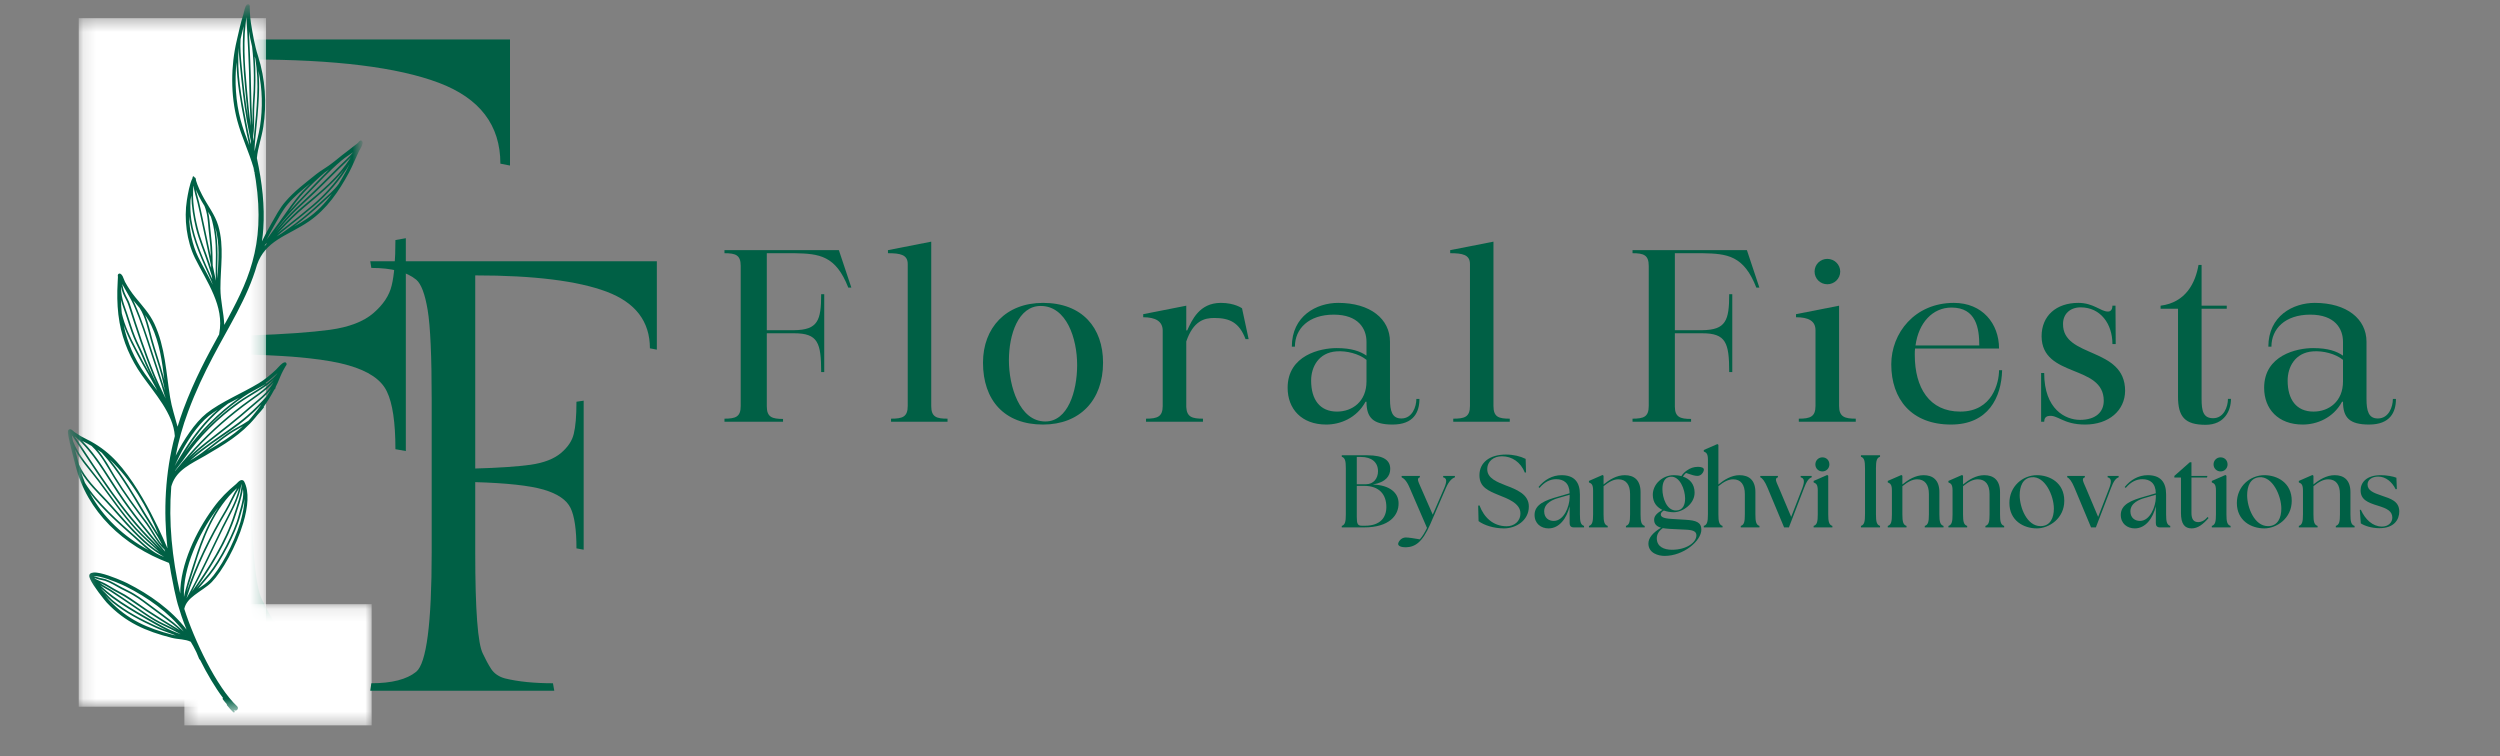 <svg width="195" height="59" viewBox="0 0 195 59" fill="none" xmlns="http://www.w3.org/2000/svg">
<rect x="0" y="0" width="195" height="59" fill="#808080" stroke="none"/>
<path d="M39.78 3.079V12.912L39.03 12.766C39.03 9.766 37.426 7.662 34.218 6.454C31.009 5.245 26.124 4.641 19.572 4.641V26.162C22.207 26.068 24.265 25.922 25.738 25.724C27.223 25.516 28.348 25.089 29.113 24.433C29.89 23.766 30.369 23.047 30.551 22.266C30.744 21.49 30.843 20.308 30.843 18.724L31.655 18.579V35.183L30.843 35.037C30.843 32.943 30.619 31.443 30.176 30.537C29.744 29.62 28.744 28.943 27.176 28.495C25.603 28.037 23.072 27.761 19.572 27.662V35.454C19.572 41.928 19.863 45.704 20.447 46.787C20.723 47.386 21.03 47.948 21.363 48.474C21.707 48.99 22.223 49.339 22.905 49.516C24.363 49.891 26.14 50.079 28.238 50.079L28.384 50.891H7.884L8.03 50.079C10.291 50.079 11.952 49.641 13.009 48.766C14.145 47.808 14.718 43.37 14.718 35.454V18.516C14.718 13.641 14.561 10.308 14.259 8.516C13.968 6.714 13.551 5.579 13.009 5.12C11.952 4.261 10.291 3.829 8.03 3.829L7.884 3.079H39.78Z" fill="#006045"/>
<mask id="mask0_1239_430" style="mask-type:luminance" maskUnits="userSpaceOnUse" x="6" y="1" width="15" height="55">
<path d="M6.141 1.417H20.802V55.161H6.141V1.417Z" fill="white"/>
</mask>
<g mask="url(#mask0_1239_430)">
<path d="M6.141 1.417H20.75V55.125H6.141V1.417Z" fill="white"/>
</g>
<mask id="mask1_1239_430" style="mask-type:luminance" maskUnits="userSpaceOnUse" x="14" y="47" width="16" height="10">
<path d="M14.38 47.125H29.047V56.625H14.38V47.125Z" fill="white"/>
</mask>
<g mask="url(#mask1_1239_430)">
<path d="M14.38 47.125H28.99V56.578H14.38V47.125Z" fill="white"/>
</g>
<mask id="mask2_1239_430" style="mask-type:luminance" maskUnits="userSpaceOnUse" x="4" y="0" width="26" height="56">
<path d="M4 0H29.333V56H4V0Z" fill="white"/>
</mask>
<g mask="url(#mask2_1239_430)">
<mask id="mask3_1239_430" style="mask-type:luminance" maskUnits="userSpaceOnUse" x="2" y="-1" width="30" height="58">
<path d="M2.948 1.5L27.464 -0.281L31.453 54.641L6.938 56.422L2.948 1.5Z" fill="white"/>
</mask>
<g mask="url(#mask3_1239_430)">
<mask id="mask4_1239_430" style="mask-type:luminance" maskUnits="userSpaceOnUse" x="2" y="-1" width="30" height="58">
<path d="M2.948 1.5L27.464 -0.281L31.453 54.641L6.938 56.422L2.948 1.5Z" fill="white"/>
</mask>
<g mask="url(#mask4_1239_430)">
<path fill-rule="evenodd" clip-rule="evenodd" d="M19.875 13.5C19.849 13.479 19.833 13.453 19.823 13.417C19.802 13.307 19.787 13.193 19.776 13.083C19.417 11.844 18.844 10.672 18.511 9.422C17.979 7.432 17.995 5.151 18.469 3.151C18.625 2.479 18.761 1.812 18.974 1.151C19.005 1.047 19.042 0.854 19.089 0.693C19.125 0.557 19.182 0.438 19.245 0.37C19.287 0.328 19.328 0.328 19.354 0.328C19.396 0.328 19.427 0.344 19.453 0.385C19.464 0.396 19.479 0.422 19.479 0.453C19.479 0.474 19.479 0.51 19.479 0.531C19.484 0.651 19.49 0.776 19.49 0.896C19.5 1.198 19.526 1.5 19.573 1.797C19.714 2.656 19.859 3.547 20.13 4.38C20.693 6.146 20.818 8.073 20.537 9.901C20.406 10.745 20.115 11.516 20.037 12.328V12.333C20.24 13.266 20.396 14.208 20.49 15.162C20.573 16.057 20.599 16.953 20.537 17.854C20.516 18.182 20.479 18.505 20.432 18.828C20.662 18.354 20.906 17.891 21.156 17.453C21.49 16.875 21.807 16.25 22.245 15.745C22.958 14.906 23.802 14.287 24.646 13.604C25.005 13.318 25.412 13.094 25.781 12.818C26.188 12.521 26.573 12.177 26.984 11.875C27.234 11.688 27.479 11.495 27.724 11.302C27.797 11.245 27.87 11.193 27.938 11.125C27.969 11.099 28 11.037 28.031 11.01C28.057 10.984 28.083 10.969 28.104 10.963C28.146 10.948 28.182 10.958 28.214 10.979C28.24 10.995 28.271 11.026 28.281 11.083C28.297 11.172 28.266 11.292 28.208 11.412C28.146 11.547 28.047 11.698 28 11.792C27.734 12.349 27.505 12.922 27.219 13.463C26.432 14.922 25.5 16.292 24.115 17.255C23.281 17.833 22.396 18.203 21.63 18.708C20.948 19.162 20.365 19.724 20.047 20.656C19.667 21.974 19.115 23.172 18.474 24.396C17.323 26.588 15.88 28.865 14.672 32.109C14.245 33.245 13.927 34.396 13.703 35.547C13.719 35.51 13.74 35.479 13.755 35.443C14.287 34.391 15.182 32.979 16.109 32.24C17.208 31.365 18.948 30.641 20.177 29.896C20.682 29.594 21.104 29.229 21.531 28.833C21.625 28.745 21.74 28.599 21.865 28.479C21.964 28.385 22.062 28.307 22.162 28.271C22.224 28.245 22.261 28.26 22.287 28.276C22.328 28.297 22.354 28.333 22.354 28.401C22.359 28.417 22.349 28.448 22.333 28.479C22.312 28.516 22.261 28.578 22.245 28.615C22.188 28.713 22.13 28.812 22.078 28.917C21.917 29.219 21.797 29.542 21.662 29.854C21.604 29.974 21.542 30.099 21.49 30.213C21.505 30.24 21.505 30.271 21.484 30.292C21.448 30.333 21.417 30.375 21.38 30.417C21.136 30.875 20.875 31.302 20.573 31.724C20.589 31.745 20.594 31.781 20.568 31.802C20.417 31.995 20.255 32.182 20.089 32.359C20.031 32.427 19.974 32.5 19.917 32.568C18.818 33.906 17.453 34.693 15.979 35.557C15.469 35.854 14.917 36.125 14.443 36.474C13.984 36.812 13.599 37.219 13.406 37.802C13.391 37.849 13.375 37.906 13.359 37.953C13.141 40.724 13.417 43.516 14.057 46.302C14.057 44.005 15.318 41.427 16.583 39.693C16.609 39.656 16.636 39.62 16.662 39.583C17.167 38.885 17.755 38.297 18.422 37.75C18.464 37.714 18.526 37.641 18.594 37.578C18.656 37.526 18.714 37.479 18.776 37.458C18.828 37.443 18.875 37.438 18.922 37.453C18.969 37.469 19.016 37.5 19.047 37.562C19.453 38.339 19.349 39.536 18.974 40.786C18.432 42.625 17.318 44.573 16.521 45.396C16.156 45.776 15.615 46.073 15.162 46.427C14.787 46.714 14.469 47.036 14.375 47.49C15.136 49.911 16.906 53.615 18.495 55.089C18.573 55.161 18.578 55.286 18.505 55.365C18.443 55.427 18.354 55.443 18.281 55.411C18.271 55.422 18.255 55.422 18.245 55.427C18.261 55.443 18.271 55.453 18.287 55.469C18.318 55.495 18.312 55.536 18.292 55.562C18.266 55.589 18.224 55.589 18.198 55.562C18.016 55.391 17.859 55.198 17.703 55.005C17.688 54.984 17.688 54.958 17.698 54.938C17.583 54.807 17.474 54.672 17.375 54.536C17.354 54.505 17.359 54.464 17.386 54.448C17.391 54.448 17.391 54.443 17.396 54.443C16.776 53.62 16.151 52.562 15.599 51.458C15.568 51.448 15.542 51.422 15.531 51.385C15.464 51.214 15.396 51.047 15.323 50.885C15.297 50.844 15.281 50.797 15.255 50.75C15.141 50.516 15.016 50.281 14.875 50.057C14.662 49.953 14.422 49.906 14.182 49.875C13.917 49.839 13.646 49.818 13.391 49.75C11.37 49.234 9.787 48.552 8.323 47C8.162 46.818 7.26 45.708 7.031 45.167C6.974 45.047 6.953 44.948 6.964 44.88C6.969 44.823 6.995 44.781 7.031 44.75C7.094 44.698 7.182 44.667 7.307 44.656C7.443 44.646 7.63 44.672 7.839 44.714C8.599 44.885 9.688 45.37 9.927 45.49C11.672 46.37 13.354 47.557 14.552 49.109L14.547 49.099C14.406 48.75 14.271 48.396 14.151 48.036C14.052 47.745 13.958 47.448 13.87 47.146C13.844 47.052 13.818 46.953 13.792 46.854C13.776 46.802 13.771 46.755 13.755 46.703C13.74 46.646 13.729 46.589 13.714 46.526C13.672 46.344 13.63 46.161 13.589 45.979C13.5 45.557 13.417 45.13 13.339 44.703C13.307 44.495 13.271 44.286 13.234 44.083C13.219 44.026 13.198 43.969 13.177 43.906C13.167 43.906 13.162 43.901 13.151 43.896C9.667 42.583 6.766 39.932 5.87 36.234C5.818 36.021 5.443 34.646 5.328 33.99C5.292 33.797 5.287 33.661 5.302 33.604C5.323 33.536 5.365 33.5 5.412 33.49C5.453 33.474 5.495 33.474 5.547 33.5C5.583 33.516 5.63 33.547 5.677 33.589C5.724 33.63 5.771 33.677 5.807 33.703C6.052 33.854 6.276 34.021 6.537 34.146C7.339 34.536 8 34.953 8.662 35.568C11.068 37.802 13.062 42.776 13.062 42.776C12.74 39.839 12.875 36.901 13.636 34.016C13.636 34.01 13.636 34.01 13.636 34.01C13.578 33.13 13.182 32.302 12.682 31.516C12.172 30.719 11.552 29.958 11.062 29.26C10.193 28.021 9.594 26.641 9.323 25.151C9.177 24.328 9.135 23.5 9.151 22.662C9.156 22.406 9.172 22.162 9.182 21.912C9.182 21.807 9.193 21.703 9.198 21.599C9.198 21.594 9.188 21.521 9.188 21.49C9.188 21.453 9.198 21.427 9.208 21.406C9.229 21.375 9.255 21.354 9.281 21.344C9.313 21.333 9.349 21.333 9.396 21.354C9.453 21.38 9.51 21.448 9.563 21.537C9.635 21.677 9.698 21.896 9.75 21.984C9.974 22.396 10.255 22.818 10.557 23.188C11.109 23.865 11.656 24.443 12.037 25.245C12.896 27.094 12.948 29.026 13.271 31.005C13.396 31.781 13.651 32.521 13.849 33.281C13.984 32.833 14.141 32.38 14.302 31.932C15.177 29.583 16.177 27.74 17.099 26.068C17.099 26.052 17.099 26.037 17.099 26.021C17.307 24.938 17.068 23.938 16.662 22.979C16.25 22 15.672 21.062 15.208 20.13C14.557 18.802 14.344 17.052 14.578 15.604C14.651 15.167 14.792 14.312 15.011 13.906C15.016 13.87 15.021 13.844 15.026 13.807C15.031 13.771 15.068 13.75 15.099 13.75C15.136 13.76 15.156 13.792 15.156 13.828C15.188 13.828 15.214 13.849 15.24 13.875C15.25 13.891 15.266 13.912 15.271 13.953C15.281 13.984 15.281 14.052 15.292 14.088C15.318 14.188 15.359 14.287 15.391 14.38C15.495 14.667 15.625 14.927 15.761 15.198C16.177 16.016 16.766 16.719 17.026 17.609C17.5 19.24 17.193 20.838 17.193 22.495C17.193 23.458 17.453 24.391 17.495 25.344C17.714 24.953 17.927 24.562 18.125 24.177C19.839 20.912 20.906 17.833 19.557 12L19.875 13.5ZM14.469 49.573L14.464 49.578C14.474 49.583 14.479 49.583 14.49 49.589L14.469 49.573ZM8.198 46.427C8.354 46.62 8.484 46.776 8.537 46.833C9.958 48.344 11.505 49.005 13.474 49.516C13.547 49.531 13.625 49.547 13.708 49.562C13.589 49.521 13.464 49.474 13.349 49.427C12.932 49.276 12.521 49.135 12.115 48.948C10.958 48.411 9.75 47.792 8.76 46.974C8.557 46.807 8.38 46.609 8.198 46.427ZM7.818 45.651C8.13 45.958 8.474 46.24 8.823 46.5C9.641 47.109 10.505 47.615 11.391 48.12C12.24 48.604 13.151 49.151 14.099 49.469C13.833 49.349 13.578 49.193 13.323 49.068C12.886 48.854 12.448 48.651 12.026 48.406C11.484 48.089 10.964 47.708 10.438 47.354C9.813 46.938 9.193 46.5 8.557 46.094C8.318 45.948 8.052 45.818 7.818 45.651ZM14.323 49.25C13.151 47.75 11.516 46.604 9.818 45.745C9.589 45.625 8.531 45.156 7.792 44.99C7.615 44.948 7.453 44.927 7.339 44.932C7.328 44.932 7.318 44.938 7.307 44.938C7.453 44.964 7.589 45.031 7.734 45.068C7.896 45.109 8.073 45.125 8.234 45.177C8.677 45.328 9.089 45.599 9.505 45.812C9.823 45.984 10.151 46.125 10.458 46.312C10.974 46.625 11.448 47 11.932 47.354C12.469 47.755 13.016 48.146 13.542 48.562C13.812 48.786 14.062 49.021 14.323 49.25ZM7.354 45.078C7.38 45.109 7.412 45.135 7.438 45.156C7.688 45.286 7.958 45.385 8.208 45.516C8.458 45.646 8.693 45.807 8.938 45.943C9.203 46.099 9.484 46.229 9.75 46.385C10.323 46.74 10.875 47.151 11.438 47.526C12.287 48.083 13.151 48.625 14.021 49.151C13.839 48.99 13.656 48.823 13.458 48.667C12.938 48.255 12.391 47.865 11.854 47.464C11.375 47.109 10.906 46.734 10.391 46.432C10.089 46.245 9.755 46.104 9.443 45.938C9.042 45.719 8.63 45.453 8.193 45.307C8.037 45.255 7.865 45.24 7.708 45.198C7.583 45.167 7.469 45.115 7.354 45.078ZM7.792 45.469C8.047 45.667 8.359 45.812 8.63 45.984C9.266 46.396 9.885 46.833 10.511 47.25C11.031 47.599 11.547 47.979 12.094 48.297C12.511 48.536 12.943 48.734 13.375 48.943C13.511 49.01 13.641 49.083 13.771 49.151C12.958 48.661 12.151 48.151 11.359 47.635C10.797 47.266 10.255 46.859 9.672 46.505C9.412 46.349 9.135 46.214 8.87 46.062C8.625 45.922 8.391 45.76 8.141 45.641C8.031 45.578 7.906 45.521 7.792 45.469ZM7.839 45.859C7.969 46 8.099 46.146 8.24 46.276C8.438 46.479 8.63 46.698 8.849 46.875C9.828 47.682 11.026 48.297 12.172 48.828C12.453 48.958 12.734 49.062 13.021 49.172C12.432 48.885 11.859 48.552 11.323 48.245C10.438 47.734 9.563 47.224 8.745 46.615C8.432 46.375 8.125 46.125 7.839 45.859ZM18.646 38.073C18.281 38.646 18.016 39.318 17.677 39.88C16.406 42.021 15.292 44.281 14.547 46.667C15.552 44.87 16.412 42.958 17.318 41.115C17.823 40.099 18.401 39.167 18.646 38.073ZM17.021 39.583C16.979 39.635 16.938 39.693 16.896 39.75C16.87 39.786 16.844 39.823 16.818 39.859C15.537 41.615 14.25 44.26 14.349 46.568C14.5 45.75 14.792 44.964 15.037 44.161C15.511 42.625 16.099 40.974 17.021 39.583ZM18.849 37.771C18.844 37.781 18.839 37.786 18.828 37.797C18.625 39.042 17.984 40.052 17.432 41.167C16.615 42.818 15.849 44.521 14.974 46.146C16.271 44.281 17.562 42.292 18.255 40.135C18.511 39.359 18.802 38.594 18.849 37.771ZM18.49 38.073C16.734 39.625 15.823 42.031 15.167 44.203C14.969 44.859 14.734 45.5 14.568 46.161C15.312 43.938 16.37 41.823 17.568 39.812C17.891 39.266 18.151 38.63 18.49 38.073ZM19.073 38.906C19 39.38 18.844 39.865 18.734 40.271C18.417 41.516 17.229 43.797 16.391 44.823C16.083 45.193 15.771 45.552 15.469 45.917C15.792 45.698 16.115 45.484 16.359 45.229C17.125 44.427 18.214 42.521 18.75 40.724C18.932 40.083 19.057 39.464 19.073 38.906ZM18.948 38.141C18.849 38.839 18.604 39.505 18.386 40.177C17.729 42.214 16.547 44.109 15.323 45.88C15.641 45.495 15.969 45.13 16.281 44.74C17.109 43.729 18.287 41.474 18.599 40.245C18.693 39.885 18.828 39.479 18.906 39.062C18.969 38.75 18.995 38.432 18.948 38.141ZM12.979 43.552V43.557L12.995 43.562L12.979 43.552ZM6.318 36.818C6.412 37.109 6.516 37.385 6.63 37.661C7.568 39.208 9.328 40.734 10.511 41.786C11.261 42.443 11.854 43.109 12.802 43.443C10.958 42.401 9.688 40.667 8.271 39.141C7.557 38.38 6.828 37.682 6.318 36.818ZM5.849 35.057C5.984 35.583 6.12 36.078 6.146 36.198V36.203C6.641 37.328 7.521 38.146 8.37 39.052C9.667 40.443 10.833 42.01 12.432 43.062C11.787 42.495 11.13 41.917 10.557 41.292C9.484 40.125 8.604 38.797 7.656 37.531C6.969 36.62 6.328 35.953 5.849 35.057ZM6.422 34.401C7.573 35.557 8.38 37.021 9.287 38.38C10.38 40.021 11.604 41.526 12.886 43.026C12.865 42.969 12.839 42.911 12.818 42.849C12.656 42.714 12.511 42.542 12.365 42.349C12 41.854 11.682 41.24 11.412 40.88C10.521 39.698 9.662 38.526 8.885 37.266C8.333 36.37 7.896 35.49 7.146 34.786C6.922 34.651 6.682 34.526 6.438 34.406C6.427 34.401 6.427 34.406 6.422 34.401ZM5.833 34.047C7.771 36.922 9.563 39.891 12.057 42.323C12.276 42.531 12.469 42.766 12.672 42.984C11.427 41.526 10.245 40.052 9.172 38.453C8.162 36.938 7.276 35.292 5.896 34.089C5.875 34.073 5.854 34.062 5.833 34.047ZM7 38.432C8.021 40.349 9.656 41.859 11.583 42.906C11.188 42.604 10.828 42.245 10.422 41.885C9.412 40.984 7.979 39.745 7 38.432ZM5.599 33.938C5.615 34.026 5.63 34.125 5.656 34.245C5.667 34.302 5.677 34.359 5.693 34.417C6.177 35.625 6.932 36.359 7.755 37.458C8.698 38.719 9.578 40.042 10.641 41.203C11.162 41.766 11.74 42.286 12.318 42.802C12.203 42.672 12.083 42.542 11.958 42.417C9.328 39.844 7.469 36.677 5.401 33.646L5.599 33.938ZM7.599 35.073C8.156 35.708 8.537 36.448 8.995 37.203C9.771 38.464 10.63 39.63 11.516 40.807C11.787 41.172 12.104 41.781 12.469 42.276C12.537 42.365 12.599 42.448 12.672 42.531C12.214 41.672 11.662 40.87 11.162 40.042C10.182 38.385 9.224 36.74 7.938 35.312C7.828 35.229 7.714 35.146 7.599 35.073ZM8.573 35.854C9.609 37.13 10.427 38.542 11.281 39.964C11.641 40.557 12.021 41.141 12.38 41.74C11.469 39.557 10.25 37.438 8.573 35.854ZM21.38 29.583C20.578 30.333 19.547 30.812 18.656 31.448C17.005 32.62 15.547 34.062 14.396 35.734C14.177 36.057 13.901 36.365 13.672 36.698C13.667 36.719 13.651 36.734 13.646 36.755C13.682 36.703 13.724 36.656 13.766 36.604C14.068 36.219 14.386 35.859 14.703 35.49C15.969 34.042 17.354 32.776 18.886 31.609C19.708 30.979 20.703 30.401 21.38 29.583ZM16.979 31.958C16.729 32.115 16.495 32.281 16.287 32.443C15.386 33.161 14.516 34.531 14 35.557C13.87 35.812 13.745 36.078 13.625 36.354C13.865 35.906 14.146 35.479 14.412 35.052C15.109 33.953 15.964 32.844 16.979 31.958ZM20.391 31.552C20.062 31.891 19.724 32.219 19.37 32.521C18.495 33.292 17.474 33.932 16.526 34.604C15.938 35.026 15.37 35.458 14.823 35.932C15.125 35.74 15.432 35.547 15.729 35.333C16.438 34.812 17.109 34.24 17.839 33.74C18.333 33.406 18.88 33.161 19.375 32.818C19.5 32.688 19.62 32.552 19.734 32.406C19.969 32.125 20.188 31.838 20.391 31.552ZM21.136 30.354C21.026 30.495 20.912 30.63 20.792 30.745C20.438 31.109 20.031 31.422 19.651 31.755C18.526 32.75 17.344 33.672 16.156 34.589C15.693 34.953 15.255 35.333 14.839 35.734C15.354 35.297 15.886 34.891 16.443 34.495C17.391 33.818 18.401 33.177 19.281 32.417C19.828 31.938 20.344 31.417 20.833 30.87C20.938 30.708 21.037 30.531 21.136 30.354ZM21.344 29.818C20.672 30.557 19.74 31.115 18.969 31.708C17.443 32.87 16.062 34.12 14.807 35.573C14.771 35.615 14.734 35.656 14.698 35.693C15.136 35.266 15.589 34.865 16.078 34.484C17.266 33.562 18.443 32.651 19.568 31.656C19.943 31.323 20.354 31.016 20.703 30.656C20.932 30.417 21.151 30.125 21.344 29.818ZM18.641 31.037C18.359 31.182 18.068 31.333 17.787 31.484C16.464 32.427 15.38 33.786 14.537 35.12C14.479 35.214 14.422 35.302 14.359 35.391C14.396 35.339 14.427 35.292 14.458 35.245C15.573 33.641 17.042 32.188 18.641 31.037ZM18.948 33.24C18.599 33.443 18.245 33.625 17.912 33.849C17.307 34.26 16.74 34.729 16.162 35.167C17.167 34.578 18.115 34.005 18.948 33.24ZM21.656 29.099C21.359 29.37 21.057 29.63 20.734 29.859L20.74 29.865C20.755 29.896 20.75 29.938 20.714 29.953C20.141 30.302 19.537 30.573 18.979 30.958C17.719 31.828 16.531 32.896 15.526 34.083C16.432 33.052 17.464 32.13 18.589 31.333C19.578 30.635 20.745 30.12 21.568 29.203C21.594 29.172 21.62 29.135 21.656 29.099ZM9.531 22.151C9.578 22.38 9.63 22.615 9.719 22.833C9.839 23.146 10.037 23.417 10.136 23.734C10.724 25.594 11.339 27.463 12.078 29.266C12.302 29.807 12.557 30.333 12.818 30.865C12.854 30.932 12.891 31.01 12.932 31.083C12.776 30.719 12.693 30.328 12.573 29.958C12.318 29.172 12.052 28.401 11.797 27.615C11.38 26.323 10.958 25.01 10.412 23.766C10.198 23.281 9.896 22.823 9.646 22.359C9.604 22.281 9.568 22.213 9.531 22.151ZM10.391 23.427C10.438 23.521 10.484 23.609 10.526 23.708C11.073 24.958 11.495 26.276 11.917 27.573C12.172 28.354 12.438 29.13 12.693 29.912C12.755 30.099 12.807 30.297 12.865 30.49C12.781 30.104 12.708 29.713 12.609 29.333C12.349 28.375 12.011 27.432 11.745 26.474C11.526 25.677 11.349 24.719 10.88 24.01C10.719 23.818 10.557 23.625 10.391 23.427ZM9.651 25.38C9.932 26.734 10.495 28 11.292 29.141C11.594 29.568 11.938 30.01 12.276 30.474C12.136 30.208 11.99 29.943 11.844 29.682C11.365 28.865 10.901 28.042 10.469 27.193C10.156 26.599 9.875 26 9.651 25.38ZM9.443 22.375L9.438 22.458C9.448 22.667 9.469 22.88 9.505 23.094C9.589 23.578 9.776 24.01 9.927 24.474C10.13 25.062 10.302 25.672 10.537 26.255C10.734 26.745 10.984 27.203 11.188 27.688C11.516 28.49 11.88 29.266 12.271 30.031C12.156 29.792 12.057 29.557 11.953 29.312C11.214 27.505 10.599 25.63 10.005 23.776C9.906 23.463 9.708 23.188 9.594 22.885C9.526 22.713 9.479 22.542 9.443 22.37V22.375ZM11.323 24.573C11.568 25.177 11.708 25.844 11.87 26.432C12.136 27.396 12.474 28.333 12.734 29.297C12.766 29.417 12.797 29.537 12.823 29.662C12.641 28.203 12.458 26.776 11.807 25.396C11.667 25.094 11.5 24.828 11.323 24.573ZM9.432 23.391C9.443 23.74 9.464 24.088 9.5 24.438C9.724 25.38 10.13 26.26 10.583 27.13C10.943 27.828 11.318 28.505 11.703 29.188C11.479 28.713 11.266 28.229 11.062 27.74C10.859 27.255 10.609 26.792 10.412 26.302C10.177 25.719 10 25.115 9.802 24.516C9.677 24.135 9.531 23.776 9.432 23.391ZM14.761 16.88C14.766 17.969 15.005 19.115 15.458 20.042C15.812 20.76 16.234 21.474 16.599 22.213C16.557 22.099 16.516 21.984 16.469 21.88C15.802 20.38 15.031 18.792 14.797 17.151C14.787 17.062 14.771 16.969 14.761 16.88ZM16.234 16.521C16.333 16.953 16.359 17.412 16.406 17.865C16.458 18.474 16.552 19.083 16.568 19.693C16.578 20.031 16.578 20.38 16.594 20.724C16.677 21.125 16.761 21.526 16.849 21.922C16.849 21.917 16.844 21.906 16.844 21.901C16.792 21.224 16.844 20.552 16.839 19.87C16.839 18.88 16.755 17.854 16.453 16.906C16.38 16.776 16.307 16.646 16.234 16.521ZM16.787 17.724C16.922 18.432 16.969 19.156 16.969 19.865C16.969 20.49 16.927 21.115 16.964 21.74C17.021 20.391 17.177 19.062 16.787 17.724ZM14.922 15.25C14.901 15.385 14.88 15.505 14.859 15.615C14.839 16.12 14.849 16.62 14.922 17.135C15.156 18.745 15.901 20.292 16.557 21.766C16.547 21.688 16.531 21.609 16.521 21.526C16.427 21.208 16.318 20.896 16.219 20.578C15.912 19.646 15.516 18.74 15.281 17.787C15.083 16.958 14.938 16.104 14.922 15.25ZM15.089 14.51L15.083 14.526C14.995 15.604 15.151 16.703 15.412 17.75C15.641 18.698 16.037 19.604 16.344 20.531C16.38 20.656 16.422 20.781 16.469 20.906C16.464 20.854 16.458 20.802 16.464 20.745C16.198 19.49 15.943 18.234 15.667 16.984C15.578 16.599 15.505 16.203 15.406 15.818C15.292 15.385 15.156 14.948 15.094 14.5L15.089 14.51ZM15.276 14.792C15.349 15.125 15.448 15.453 15.531 15.781C15.63 16.172 15.703 16.562 15.792 16.953C16.016 17.969 16.224 18.984 16.438 20C16.432 19.896 16.432 19.797 16.427 19.693C16.417 19.088 16.323 18.479 16.266 17.87C16.214 17.255 16.182 16.625 15.948 16.062C15.802 15.828 15.662 15.594 15.537 15.344C15.448 15.162 15.359 14.984 15.276 14.792ZM20.781 18.974C20.771 18.984 20.766 18.99 20.755 19C20.724 19.052 20.688 19.109 20.651 19.162C20.646 19.167 20.641 19.172 20.636 19.177C20.636 19.188 20.63 19.198 20.625 19.203C20.688 19.135 20.755 19.073 20.823 19.005C20.812 19 20.802 19 20.792 18.995C20.787 18.99 20.781 18.984 20.781 18.974ZM24.224 14.292C23.594 14.787 22.984 15.297 22.453 15.917C22.031 16.412 21.719 17.021 21.396 17.583C21.188 17.943 20.99 18.312 20.797 18.693L20.812 18.672C21.005 18.391 21.208 18.12 21.406 17.849C21.531 17.677 21.662 17.5 21.787 17.323C22.386 16.479 22.917 15.662 23.62 14.901C23.812 14.698 24.016 14.495 24.224 14.292ZM27.276 12.781C26.542 14.042 25.568 15.151 24.448 16.104C23.75 16.693 23.031 17.271 22.312 17.833C22.068 18.026 21.812 18.219 21.583 18.432C21.708 18.349 21.844 18.271 21.974 18.198C22.099 18.109 22.219 18.026 22.339 17.938C23.312 17.271 24.219 16.505 25.073 15.703C25.537 15.271 26.042 14.859 26.417 14.349C26.62 14.016 26.812 13.677 27 13.338C27.094 13.151 27.188 12.969 27.276 12.781ZM26.828 13.25C25.948 14.338 24.849 15.24 23.761 16.151C23.104 16.698 22.49 17.328 21.891 17.948C21.802 18.047 21.708 18.135 21.615 18.229C21.812 18.057 22.021 17.896 22.234 17.734C22.948 17.172 23.672 16.594 24.37 16.005C25.307 15.203 26.146 14.276 26.828 13.25ZM27.359 12.271C27.062 12.583 26.75 12.87 26.443 13.172C25.641 13.958 24.87 14.755 24.042 15.516C23.474 16.037 22.891 16.578 22.375 17.151C22.104 17.458 21.839 17.766 21.573 18.078C21.646 18 21.719 17.927 21.792 17.854C22.391 17.234 23.005 16.599 23.677 16.042C25.042 14.912 26.432 13.781 27.359 12.271ZM27.552 11.87C27.25 12.073 26.938 12.271 26.651 12.51C25.703 13.307 24.875 14.229 24.011 15.115C23.141 16.005 22.281 16.938 21.521 17.932L21.511 17.953C21.766 17.651 22.021 17.354 22.281 17.057C22.802 16.479 23.386 15.943 23.953 15.412C24.781 14.651 25.552 13.859 26.349 13.073C26.755 12.682 27.182 12.297 27.552 11.87ZM25.891 15.125C25.651 15.354 25.401 15.573 25.162 15.797C24.453 16.453 23.719 17.088 22.943 17.662C23.287 17.474 23.636 17.271 23.974 17.037C24.74 16.505 25.354 15.854 25.891 15.125ZM25.672 13.219C25.562 13.292 25.458 13.365 25.349 13.438C24.792 13.922 24.208 14.463 23.724 14.99C23.281 15.469 22.901 15.979 22.537 16.5C22.984 15.995 23.448 15.505 23.922 15.021C24.505 14.422 25.073 13.807 25.672 13.219ZM20.162 5.526C20.214 6.182 20.224 6.844 20.193 7.505C20.146 8.51 20.057 9.49 19.948 10.495C19.901 10.927 19.854 11.37 19.854 11.807C19.979 11.167 20.177 10.531 20.281 9.859C20.5 8.438 20.469 6.948 20.162 5.526ZM18.448 4.854C18.292 6.359 18.386 7.932 18.766 9.354C18.948 10.037 19.198 10.693 19.448 11.354C19.302 10.724 19.177 10.094 19.057 9.464C18.755 7.922 18.474 6.401 18.448 4.854ZM18.62 3.714C18.625 3.719 18.62 3.724 18.62 3.729C18.469 5.667 18.818 7.531 19.188 9.438C19.302 10.047 19.427 10.646 19.562 11.25C19.562 11.182 19.568 11.115 19.573 11.052C19.469 10.479 19.333 9.911 19.24 9.349C19.005 7.964 18.859 6.578 18.724 5.182C18.672 4.651 18.625 4.177 18.62 3.714ZM19.865 4.406C19.958 5.651 19.938 6.911 19.844 8.141C19.797 8.807 19.854 9.547 19.792 10.219C19.771 10.38 19.755 10.542 19.734 10.693C19.745 10.802 19.75 10.912 19.766 11.016C19.781 10.838 19.797 10.667 19.818 10.484C19.927 9.479 20.021 8.5 20.062 7.5C20.109 6.516 20.073 5.547 19.917 4.573C19.906 4.536 19.896 4.5 19.886 4.469C19.88 4.448 19.87 4.422 19.865 4.406ZM19.224 1.281C18.958 3.109 19.078 5.005 19.25 6.833C19.339 7.833 19.427 8.823 19.557 9.818C19.552 9.755 19.557 9.703 19.552 9.646C19.5 8.724 19.464 7.812 19.448 6.891C19.432 5.214 19.312 2.979 19.224 1.281ZM19.417 2.432C19.49 3.911 19.568 5.573 19.583 6.891C19.594 7.812 19.63 8.719 19.682 9.635C19.688 9.672 19.688 9.714 19.693 9.75C19.708 9.214 19.682 8.646 19.719 8.125C19.833 6.651 19.839 5.125 19.662 3.635C19.562 3.245 19.484 2.839 19.417 2.432ZM19.005 2.031C18.922 2.37 18.849 2.714 18.766 3.052C18.724 3.76 18.781 4.396 18.854 5.161C18.99 6.531 19.13 7.891 19.354 9.245C19.261 8.443 19.188 7.646 19.115 6.839C18.974 5.266 18.865 3.625 19.005 2.031Z" fill="#006045"/>
</g>
</g>
</g>
<path d="M61.077 32.896V32.677C60.218 32.677 59.811 32.531 59.811 31.703V25.995H61.942C63.796 25.995 64.051 26.729 64.051 29.021H64.29V22.948H64.051C64.051 25 63.796 25.734 61.942 25.755H59.811V19.75H61.978C63.905 19.786 65.192 19.932 66.165 22.432H66.405L65.431 19.51H56.509V19.75C57.389 19.75 57.775 19.896 57.775 20.745V31.666C57.775 32.51 57.389 32.656 56.509 32.656V32.896H61.077Z" fill="#006045"/>
<path d="M69.261 19.75C70.215 19.75 70.803 19.86 70.803 20.594V31.667C70.803 32.531 70.381 32.656 69.501 32.656V32.896H73.907V32.656C73.043 32.656 72.636 32.531 72.636 31.667V18.849L69.261 19.511V19.75Z" fill="#006045"/>
<path d="M76.674 28.287C76.674 31.224 78.346 33.115 81.356 33.115C84.221 33.115 86.038 31.224 86.038 28.287C86.038 25.573 84.424 23.625 81.356 23.625C78.455 23.625 76.674 25.573 76.674 28.287ZM81.174 23.865C83.189 23.865 84.017 26.396 84.017 28.474C84.017 30.547 83.283 32.875 81.538 32.875C79.517 32.875 78.695 30.125 78.695 28.104C78.695 26.083 79.429 23.865 81.174 23.865Z" fill="#006045"/>
<path d="M89.17 24.505V24.745C90.123 24.745 90.691 25.057 90.691 25.792V31.667C90.691 32.51 90.269 32.656 89.389 32.656V32.896H93.832V32.656C92.988 32.656 92.566 32.531 92.529 31.74V26.635C93.082 25.021 93.941 24.802 94.712 24.802C95.904 24.802 96.66 25.146 97.154 26.453H97.394L96.878 24.047C96.878 24.047 96.311 23.625 95.227 23.625C93.54 23.625 92.967 24.984 92.602 25.771H92.529V23.844L89.17 24.505Z" fill="#006045"/>
<path d="M100.435 30.25C100.435 31.906 101.534 33.115 103.445 33.115C104.529 33.115 105.815 32.62 106.513 31.333H106.586C106.586 32.583 107.102 33.115 108.622 33.115C110.274 33.115 110.716 32.141 110.716 31.115H110.477C110.477 31.719 110.164 32.641 109.305 32.641C108.586 32.641 108.419 32.068 108.419 31.115V26.656C108.419 24.875 106.878 23.625 104.383 23.625C102.695 23.625 100.763 24.635 100.763 27.042H101.003C101.003 25.646 102.07 24.542 104.034 24.542C105.961 24.542 106.586 25.646 106.586 26.656V27.74C106.107 27.406 105.43 27.151 104.253 27.151C103.003 27.151 100.435 27.698 100.435 30.25ZM104.289 32.104C102.951 32.104 102.268 31.172 102.268 29.682C102.268 28.635 102.841 27.5 104.253 27.406C105.024 27.349 105.997 27.588 106.586 28.068V29.755C106.586 31.318 105.482 32.104 104.289 32.104Z" fill="#006045"/>
<path d="M113.115 19.75C114.068 19.75 114.657 19.86 114.657 20.594V31.667C114.657 32.531 114.235 32.656 113.354 32.656V32.896H117.761V32.656C116.896 32.656 116.49 32.531 116.49 31.667V18.849L113.115 19.511V19.75Z" fill="#006045"/>
<path d="M131.904 32.896V32.677C131.045 32.677 130.639 32.531 130.639 31.703V25.995H132.769C134.623 25.995 134.878 26.729 134.878 29.021H135.118V22.948H134.878C134.878 25 134.623 25.734 132.769 25.755H130.639V19.75H132.805C134.732 19.786 136.019 19.932 136.993 22.432H137.232L136.258 19.51H127.337V19.75C128.217 19.75 128.602 19.896 128.602 20.745V31.666C128.602 32.51 128.217 32.656 127.337 32.656V32.896H131.904Z" fill="#006045"/>
<path d="M140.089 24.745C141.042 24.745 141.609 25.021 141.609 25.755V31.667C141.609 32.511 141.188 32.656 140.307 32.656V32.896H144.75V32.656C143.906 32.656 143.448 32.531 143.448 31.667V23.844L140.089 24.505V24.745ZM142.531 22.172C143.078 22.172 143.537 21.735 143.537 21.183C143.537 20.63 143.078 20.193 142.531 20.193C141.979 20.193 141.537 20.63 141.537 21.183C141.537 21.735 141.979 22.172 142.531 22.172Z" fill="#006045"/>
<path d="M152.181 33.115C155.082 33.115 156.113 31.005 156.165 28.875H155.926C155.926 29.812 155.431 32.104 152.9 32.104C150.493 32.104 149.353 30.25 149.353 27.682C149.353 27.516 149.353 27.349 149.374 27.188H155.926C155.926 25.24 154.624 23.625 152.405 23.625C149.337 23.625 147.519 25.995 147.519 28.417C147.519 31.135 149.097 33.115 152.181 33.115ZM149.41 26.948C149.65 25.167 150.749 23.99 152.217 23.99C154.144 23.99 154.384 25.609 154.384 26.948H149.41Z" fill="#006045"/>
<path d="M159.447 32.896C159.447 32.656 159.556 32.49 159.759 32.453C160.494 32.307 160.879 33.115 162.64 33.115C164.494 33.115 165.744 32.016 165.759 30.49C165.759 27.021 160.879 27.958 160.916 25.26C160.916 24.49 161.468 23.974 162.291 23.974C163.853 23.974 164.77 25.276 164.77 26.838H165.025L165.009 23.844H164.77C164.77 24.083 164.676 24.302 164.421 24.302C163.853 24.302 163.301 23.625 162.108 23.625C160.384 23.625 159.244 24.635 159.244 26.229C159.265 29.5 164.093 28.396 164.093 31.26C164.093 32.125 163.483 32.75 162.239 32.75C161.119 32.75 159.447 31.943 159.447 29.094H159.207V32.896H159.447Z" fill="#006045"/>
<path d="M168.526 24.083H169.885V30.932C169.885 32.489 170.401 33.135 172.036 33.135C173.521 33.135 174.016 32.016 174.016 31.114H173.781C173.781 31.739 173.448 32.62 172.625 32.62C171.87 32.62 171.724 32.088 171.724 31.114V24.083H173.687V23.844H171.724V20.666H171.484C171.245 22.047 170.51 23.588 168.526 23.844V24.083Z" fill="#006045"/>
<path d="M176.603 30.25C176.603 31.906 177.702 33.115 179.613 33.115C180.697 33.115 181.983 32.62 182.681 31.333H182.754C182.754 32.583 183.27 33.115 184.79 33.115C186.441 33.115 186.884 32.141 186.884 31.115H186.645C186.645 31.719 186.332 32.641 185.473 32.641C184.754 32.641 184.587 32.068 184.587 31.115V26.656C184.587 24.875 183.046 23.625 180.551 23.625C178.863 23.625 176.931 24.635 176.931 27.042H177.171C177.171 25.646 178.238 24.542 180.202 24.542C182.129 24.542 182.754 25.646 182.754 26.656V27.74C182.275 27.406 181.598 27.151 180.421 27.151C179.171 27.151 176.603 27.698 176.603 30.25ZM180.457 32.104C179.118 32.104 178.436 31.172 178.436 29.682C178.436 28.635 179.009 27.5 180.421 27.406C181.191 27.349 182.165 27.588 182.754 28.068V29.755C182.754 31.318 181.65 32.104 180.457 32.104Z" fill="#006045"/>
<path d="M51.234 20.377V27.273L50.693 27.169C50.693 25.075 49.568 23.601 47.318 22.752C45.068 21.908 41.651 21.481 37.068 21.481V36.544C38.912 36.492 40.349 36.393 41.38 36.252C42.422 36.101 43.214 35.794 43.755 35.335C44.297 34.877 44.63 34.377 44.755 33.835C44.891 33.294 44.964 32.46 44.964 31.335L45.526 31.252V42.877L44.964 42.773C44.964 41.304 44.807 40.252 44.505 39.627C44.198 38.992 43.495 38.512 42.401 38.19C41.302 37.872 39.526 37.679 37.068 37.606V43.065C37.068 47.596 37.266 50.242 37.672 51.002C37.865 51.419 38.078 51.815 38.318 52.19C38.568 52.554 38.927 52.794 39.401 52.919C40.427 53.169 41.672 53.294 43.13 53.294L43.234 53.877H28.88L28.964 53.294C30.557 53.294 31.724 52.997 32.464 52.398C33.266 51.731 33.672 48.622 33.672 43.065V31.189C33.672 27.773 33.568 25.439 33.359 24.189C33.151 22.929 32.849 22.137 32.464 21.814C31.724 21.205 30.557 20.898 28.964 20.898L28.88 20.377H51.234Z" fill="#006045"/>
<path d="M104.657 41.137H106.397C108.376 41.137 109.105 40.189 109.089 39.246C109.084 38.444 108.407 37.835 107.079 37.793C108.095 37.616 108.438 37.121 108.438 36.574C108.438 35.923 107.959 35.512 106.642 35.512H104.657V35.626C104.918 35.715 104.975 35.954 104.975 36.533V40.116C104.975 40.694 104.918 40.934 104.657 41.022V41.137ZM105.829 40.309V37.897H106.397C107.595 37.897 108.136 38.579 108.136 39.548C108.136 40.397 107.626 41.007 106.47 41.007H106.246C105.902 41.007 105.829 40.887 105.829 40.309ZM105.829 37.772V35.642H106.157C106.975 35.642 107.485 36.048 107.485 36.757C107.485 37.319 107.131 37.772 106.543 37.772H105.829Z" fill="#006045"/>
<path d="M109.645 42.689C110.379 42.673 110.942 42.303 111.556 40.897L112.785 38.053C113.02 37.522 113.244 37.319 113.483 37.23V37.121H112.567V37.23C112.843 37.298 112.879 37.522 112.655 38.059L111.754 40.142L110.837 38.053C110.608 37.522 110.488 37.319 110.749 37.23V37.121H109.327V37.23C109.514 37.319 109.733 37.522 109.957 38.059L111.306 41.178C111.129 41.548 110.936 41.861 110.744 42.069C110.327 41.996 109.884 41.923 109.65 41.923C109.275 41.923 109.056 42.277 109.056 42.428C109.056 42.59 109.311 42.694 109.645 42.689Z" fill="#006045"/>
<path d="M117.312 41.215C118.239 41.215 119.25 40.606 119.25 39.507C119.25 38.543 118.276 38.178 117.458 37.866C116.817 37.611 116.005 37.319 116.005 36.606C116.005 35.97 116.51 35.59 117.151 35.59C117.932 35.59 118.614 36.043 118.942 36.871L119.031 36.84L119 35.793C118.583 35.585 118.052 35.455 117.458 35.455C116.198 35.455 115.396 36.074 115.396 37.069C115.396 38.002 116.083 38.278 116.911 38.621C117.557 38.877 118.593 39.246 118.593 40.038C118.593 40.694 118.078 41.048 117.521 41.048C116.453 41.048 115.739 40.34 115.401 39.423L115.297 39.439L115.328 40.647C115.739 40.955 116.484 41.215 117.312 41.215Z" fill="#006045"/>
<path d="M122.754 41.137H123.556V41.022C123.29 40.934 123.233 40.694 123.233 40.116V38.564C123.233 37.585 122.775 37.064 121.801 37.064C121.071 37.064 120.452 37.434 120.004 37.986L120.082 38.059C120.493 37.569 120.936 37.377 121.384 37.377C121.978 37.377 122.415 37.684 122.431 38.475L121.54 38.736C120.54 39.017 119.696 39.335 119.696 40.163C119.696 40.84 120.196 41.215 120.79 41.215C121.629 41.215 122.207 40.423 122.431 39.491V40.814C122.431 41.022 122.54 41.137 122.754 41.137ZM120.446 39.882C120.446 39.215 121.191 38.944 121.571 38.84L122.431 38.59V38.798C122.42 39.522 121.978 40.632 121.191 40.632C120.821 40.632 120.446 40.413 120.446 39.882Z" fill="#006045"/>
<path d="M123.938 41.137H125.401V41.022C125.136 40.934 125.078 40.694 125.078 40.116V37.923C125.516 37.569 125.859 37.387 126.234 37.387C126.833 37.387 127.146 37.809 127.146 38.533V40.116C127.146 40.694 127.089 40.934 126.823 41.022V41.137H128.287V41.022C128.021 40.934 127.964 40.694 127.964 40.116V38.387C127.964 37.449 127.464 37.064 126.729 37.064C126.099 37.064 125.521 37.423 125.078 37.788V37.111L125 37.048L123.938 37.512V37.627C124.141 37.715 124.261 37.793 124.261 38.267V40.116C124.261 40.694 124.203 40.934 123.938 41.022V41.137Z" fill="#006045"/>
<path d="M129.84 43.361C131.319 43.361 132.705 42.189 132.705 41.314C132.705 40.741 132.304 40.59 131.476 40.543L130.397 40.476C129.658 40.439 129.543 40.278 129.543 40.127C129.543 39.986 129.642 39.908 129.778 39.819C130.028 39.913 130.309 39.955 130.559 39.955C131.215 39.955 132.179 39.33 132.179 38.429C132.179 37.736 131.778 37.345 131.267 37.173C131.345 37.054 131.423 36.96 131.507 36.892C131.965 37.048 132.205 37.121 132.397 37.121C132.736 37.121 132.903 36.773 132.903 36.632C132.903 36.476 132.689 36.413 132.439 36.413C132.101 36.413 131.83 36.517 131.569 36.7C131.403 36.814 131.257 36.965 131.142 37.137C130.96 37.085 130.757 37.064 130.559 37.064C129.684 37.064 128.918 37.752 128.918 38.595C128.918 39.21 129.246 39.569 129.668 39.773C129.231 40.028 129.022 40.246 129.022 40.543C129.022 40.882 129.226 41.064 129.559 41.163C128.934 41.538 128.575 41.955 128.575 42.392C128.575 43.148 129.351 43.361 129.84 43.361ZM129.231 41.996C129.231 41.731 129.335 41.45 129.7 41.194C129.851 41.215 130.028 41.241 130.22 41.252L131.512 41.314C132.147 41.345 132.319 41.496 132.319 41.757C132.319 42.319 131.538 42.882 130.413 42.882C129.788 42.882 129.231 42.637 129.231 41.996ZM129.668 38.158C129.668 37.673 129.809 37.241 130.293 37.184C131.017 37.111 131.439 38.173 131.439 38.887C131.439 39.361 131.272 39.819 130.726 39.819C129.986 39.819 129.668 38.814 129.668 38.158Z" fill="#006045"/>
<path d="M132.895 41.137H134.358V41.022C134.093 40.934 134.035 40.694 134.035 40.116V37.923C134.468 37.569 134.817 37.387 135.192 37.387C135.785 37.387 136.098 37.809 136.098 38.533V40.116C136.098 40.694 136.046 40.934 135.78 41.022V41.137H137.238V41.022C136.978 40.934 136.921 40.694 136.921 40.116V38.387C136.921 37.449 136.421 37.064 135.681 37.064C135.056 37.064 134.478 37.423 134.035 37.788V34.699L133.957 34.637L132.895 35.1V35.215C133.093 35.303 133.218 35.382 133.218 35.855V40.116C133.218 40.694 133.16 40.934 132.895 41.022V41.137Z" fill="#006045"/>
<path d="M137.874 38.059L139.16 41.137H139.535L140.712 38.074C140.92 37.527 141.082 37.314 141.311 37.23V37.121H140.452V37.23C140.728 37.298 140.785 37.527 140.582 38.074L139.712 40.319L138.759 38.059C138.525 37.527 138.41 37.319 138.676 37.23V37.121H137.301V37.23C137.478 37.314 137.65 37.527 137.874 38.059Z" fill="#006045"/>
<path d="M141.463 41.137H142.926V41.022C142.661 40.934 142.603 40.694 142.603 40.116V37.111L142.525 37.048L141.463 37.512V37.627C141.666 37.715 141.786 37.793 141.786 38.267V40.116C141.786 40.694 141.728 40.934 141.463 41.022V41.137ZM141.598 36.225C141.598 36.533 141.843 36.772 142.145 36.772C142.452 36.772 142.692 36.533 142.692 36.225C142.692 35.913 142.468 35.673 142.145 35.673C141.843 35.673 141.598 35.913 141.598 36.225Z" fill="#006045"/>
<path d="M145.153 41.137H146.643V41.022C146.382 40.934 146.325 40.694 146.325 40.116V36.533C146.325 35.954 146.382 35.715 146.643 35.626V35.512H145.153V35.626C145.413 35.715 145.471 35.954 145.471 36.533V40.116C145.471 40.694 145.413 40.934 145.153 41.022V41.137Z" fill="#006045"/>
<path d="M147.246 41.137H148.709V41.022C148.444 40.934 148.386 40.694 148.386 40.116V37.923C148.824 37.569 149.167 37.387 149.542 37.387C150.141 37.387 150.454 37.809 150.454 38.533V40.116C150.454 40.694 150.397 40.934 150.131 41.022V41.137H151.595V41.022C151.329 40.934 151.272 40.694 151.272 40.116V38.387C151.272 37.449 150.772 37.064 150.037 37.064C149.407 37.064 148.829 37.423 148.386 37.788V37.111L148.308 37.048L147.246 37.512V37.627C147.449 37.715 147.569 37.793 147.569 38.267V40.116C147.569 40.694 147.511 40.934 147.246 41.022V41.137Z" fill="#006045"/>
<path d="M151.976 41.137H153.44V41.022C153.174 40.934 153.117 40.694 153.117 40.116V37.923C153.554 37.569 153.898 37.387 154.273 37.387C154.872 37.387 155.185 37.809 155.185 38.533V40.116C155.185 40.694 155.127 40.934 154.862 41.022V41.137H156.325V41.022C156.06 40.934 156.002 40.694 156.002 40.116V38.387C156.002 37.449 155.502 37.064 154.768 37.064C154.138 37.064 153.56 37.423 153.117 37.788V37.111L153.039 37.048L151.976 37.512V37.627C152.179 37.715 152.299 37.793 152.299 38.267V40.116C152.299 40.694 152.242 40.934 151.976 41.022V41.137Z" fill="#006045"/>
<path d="M158.879 41.215C159.827 41.215 161.014 40.439 161.014 39.064C161.014 37.647 159.874 37.064 158.879 37.064C157.775 37.064 156.733 37.928 156.733 39.231C156.733 40.6 157.832 41.215 158.879 41.215ZM157.535 38.632C157.535 37.939 157.769 37.298 158.467 37.225C159.504 37.121 160.202 38.653 160.202 39.673C160.202 40.356 159.947 41.038 159.16 41.038C158.098 41.038 157.535 39.58 157.535 38.632Z" fill="#006045"/>
<path d="M161.816 38.059L163.103 41.137H163.478L164.655 38.074C164.863 37.527 165.024 37.314 165.254 37.23V37.121H164.394V37.23C164.67 37.298 164.728 37.527 164.524 38.074L163.655 40.319L162.701 38.059C162.467 37.527 162.353 37.319 162.618 37.23V37.121H161.243V37.23C161.42 37.314 161.592 37.527 161.816 38.059Z" fill="#006045"/>
<path d="M168.478 41.137H169.28V41.022C169.015 40.934 168.957 40.694 168.957 40.116V38.564C168.957 37.585 168.499 37.064 167.525 37.064C166.796 37.064 166.176 37.434 165.728 37.986L165.806 38.059C166.218 37.569 166.66 37.377 167.108 37.377C167.702 37.377 168.14 37.684 168.155 38.475L167.265 38.736C166.265 39.017 165.421 39.335 165.421 40.163C165.421 40.84 165.921 41.215 166.515 41.215C167.353 41.215 167.931 40.423 168.155 39.491V40.814C168.155 41.022 168.265 41.137 168.478 41.137ZM166.171 39.882C166.171 39.215 166.916 38.944 167.296 38.84L168.155 38.59V38.798C168.145 39.522 167.702 40.632 166.916 40.632C166.546 40.632 166.171 40.413 166.171 39.882Z" fill="#006045"/>
<path d="M170.949 41.215C171.433 41.215 171.839 40.897 172.266 40.408L172.188 40.324C171.922 40.652 171.646 40.725 171.469 40.725C171.115 40.725 170.933 40.512 170.933 40.012V37.246H172.146L172.178 37.121H170.933V36.059H170.803L169.6 37.121V37.246H170.115V40.001C170.115 40.871 170.402 41.215 170.949 41.215Z" fill="#006045"/>
<path d="M172.521 41.137H173.985V41.022C173.719 40.934 173.662 40.694 173.662 40.116V37.111L173.584 37.048L172.521 37.512V37.627C172.724 37.715 172.844 37.793 172.844 38.267V40.116C172.844 40.694 172.787 40.934 172.521 41.022V41.137ZM172.657 36.225C172.657 36.533 172.902 36.772 173.204 36.772C173.511 36.772 173.75 36.533 173.75 36.225C173.75 35.913 173.527 35.673 173.204 35.673C172.902 35.673 172.657 35.913 172.657 36.225Z" fill="#006045"/>
<path d="M176.621 41.215C177.569 41.215 178.756 40.439 178.756 39.064C178.756 37.647 177.616 37.064 176.621 37.064C175.517 37.064 174.475 37.928 174.475 39.231C174.475 40.6 175.574 41.215 176.621 41.215ZM175.277 38.632C175.277 37.939 175.511 37.298 176.209 37.225C177.246 37.121 177.944 38.653 177.944 39.673C177.944 40.356 177.689 41.038 176.902 41.038C175.84 41.038 175.277 39.58 175.277 38.632Z" fill="#006045"/>
<path d="M179.308 41.137H180.772V41.022C180.506 40.934 180.449 40.694 180.449 40.116V37.923C180.886 37.569 181.23 37.387 181.605 37.387C182.204 37.387 182.516 37.809 182.516 38.533V40.116C182.516 40.694 182.459 40.934 182.194 41.022V41.137H183.657V41.022C183.391 40.934 183.334 40.694 183.334 40.116V38.387C183.334 37.449 182.834 37.064 182.1 37.064C181.47 37.064 180.891 37.423 180.449 37.788V37.111L180.371 37.048L179.308 37.512V37.627C179.511 37.715 179.631 37.793 179.631 38.267V40.116C179.631 40.694 179.574 40.934 179.308 41.022V41.137Z" fill="#006045"/>
<path d="M185.591 41.199C186.758 41.199 187.143 40.512 187.143 39.897C187.143 39.08 186.435 38.887 185.794 38.668C185.07 38.428 184.669 38.236 184.669 37.788C184.669 37.439 184.997 37.173 185.502 37.173C186.091 37.173 186.586 37.595 186.862 38.163L186.955 38.147L186.919 37.262C186.643 37.153 186.153 37.064 185.695 37.064C184.601 37.064 184.127 37.627 184.127 38.236C184.127 38.96 184.648 39.194 185.492 39.449C186.195 39.668 186.601 39.866 186.601 40.382C186.601 40.752 186.284 41.08 185.784 41.074C185.07 41.064 184.492 40.528 184.143 39.757L184.065 39.772L184.143 40.824C184.45 41.022 185.002 41.199 185.591 41.199Z" fill="#006045"/>
</svg>
